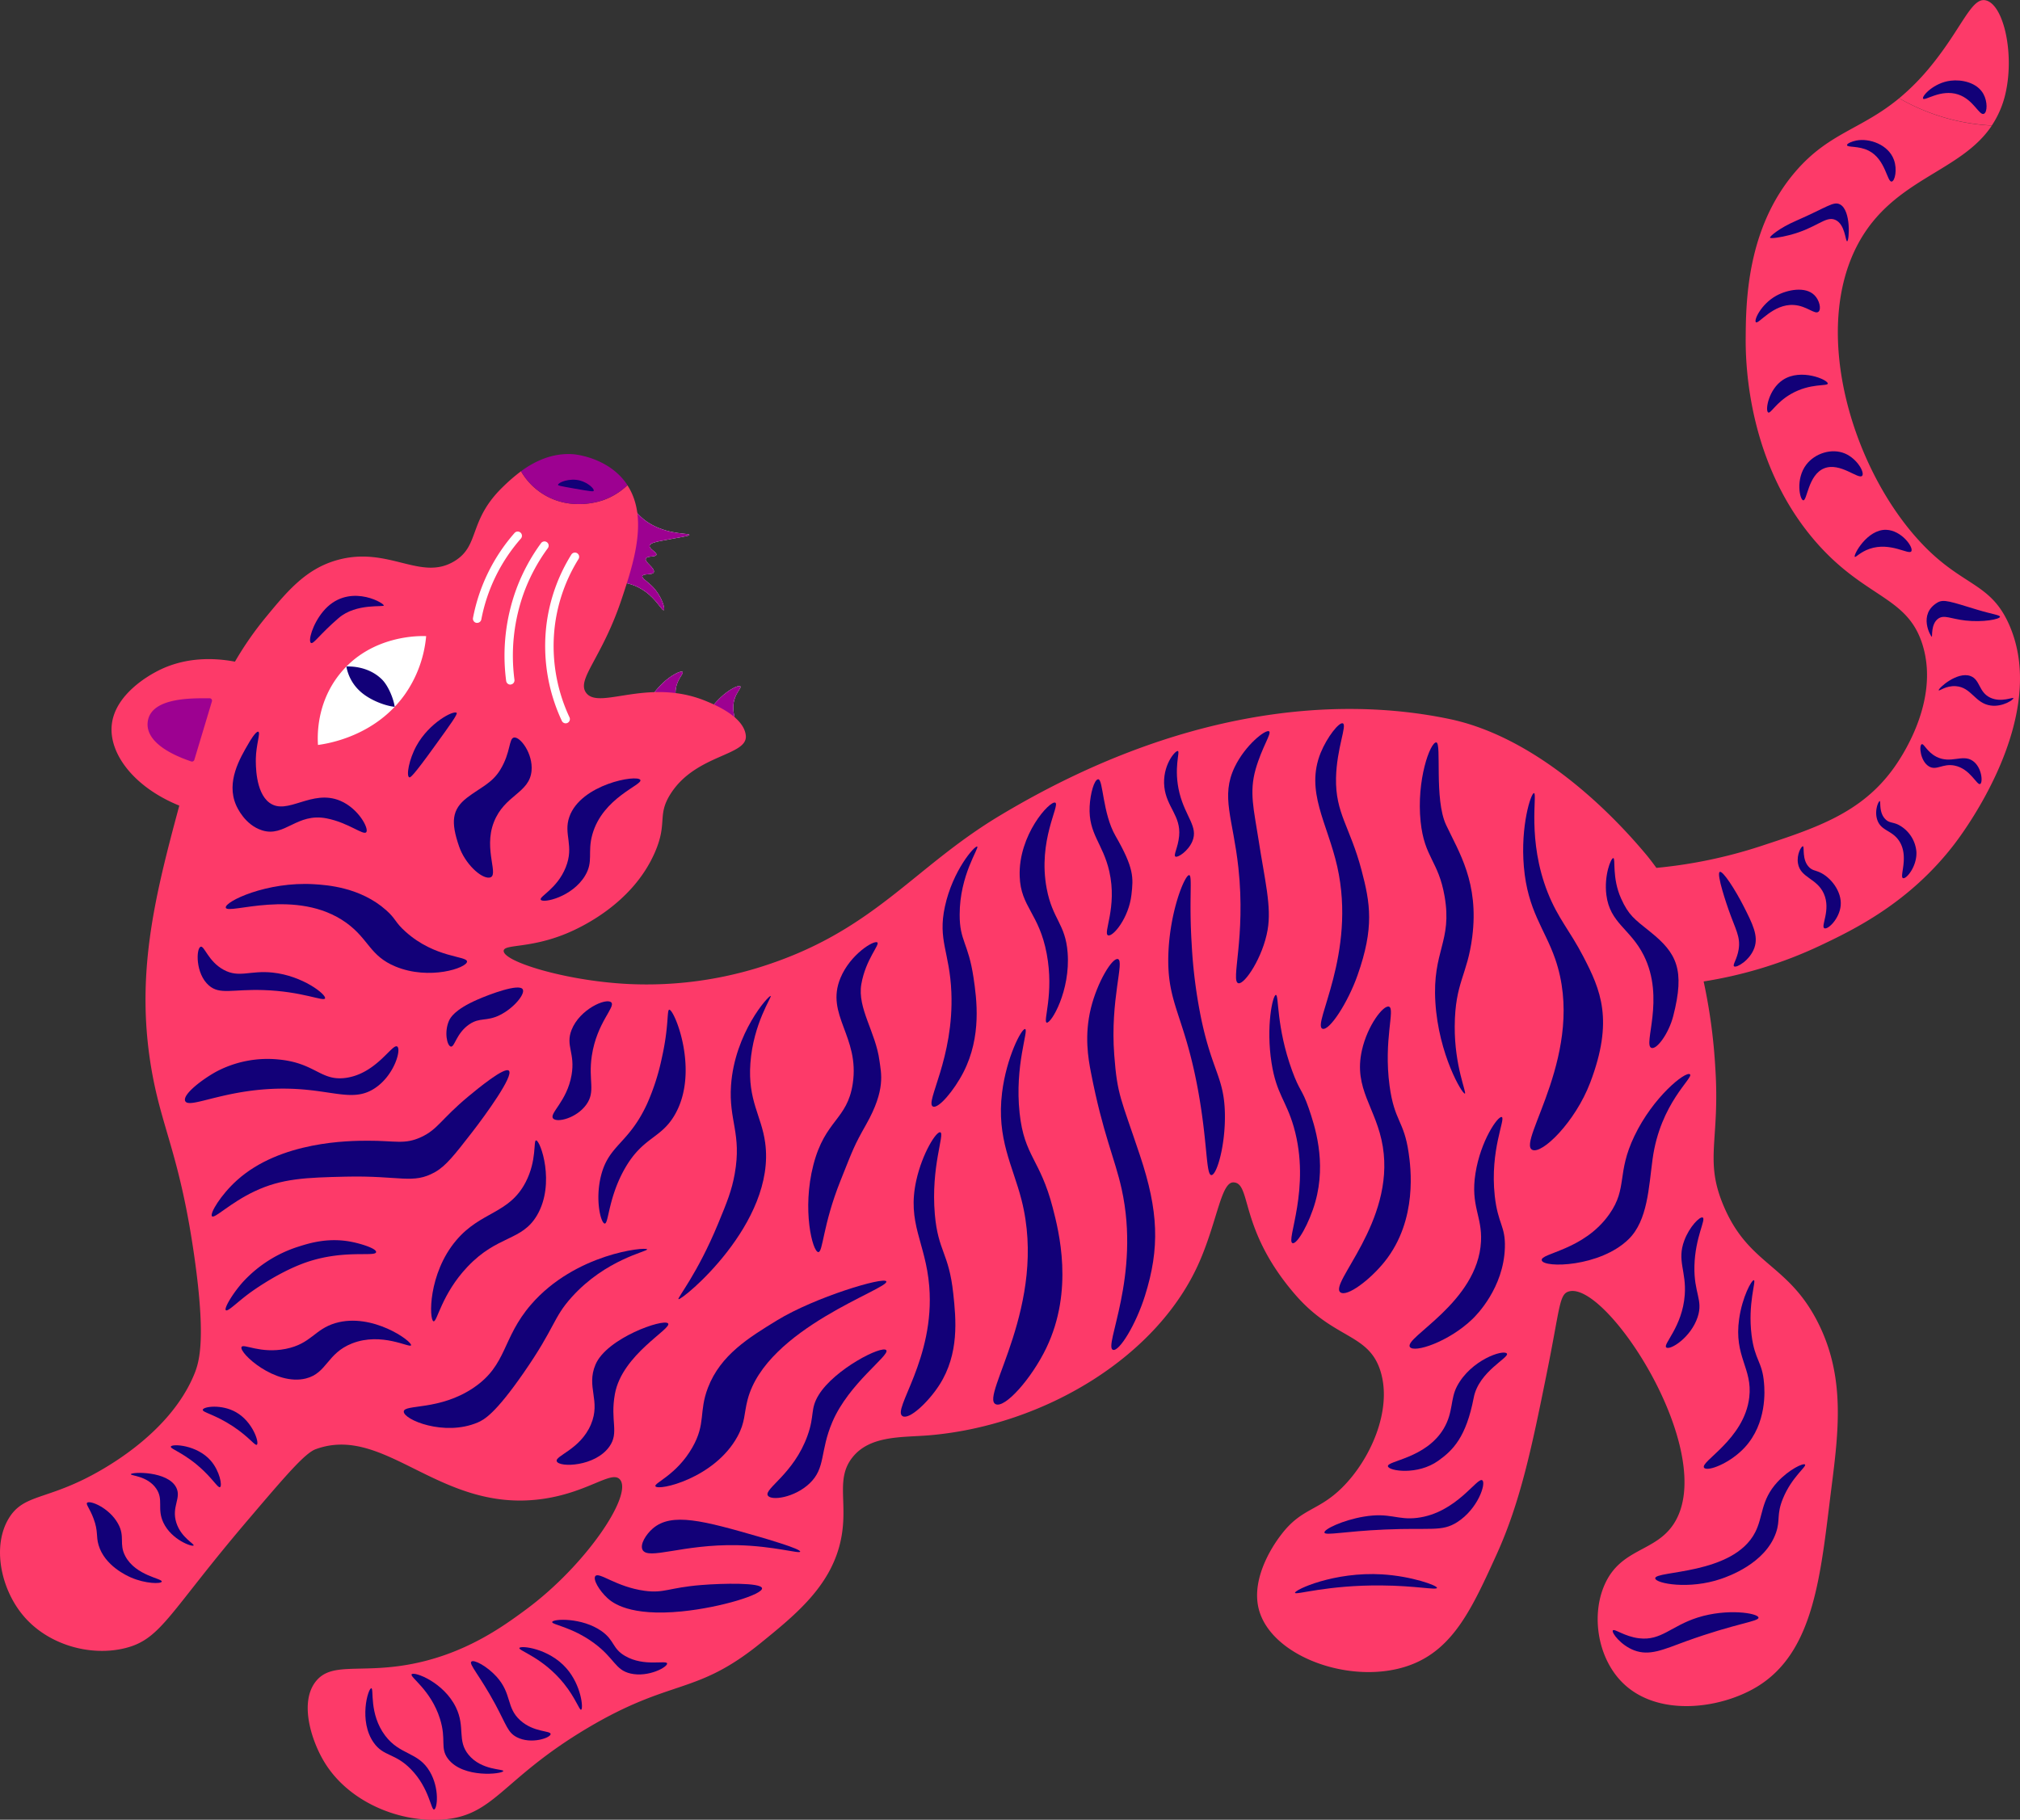 <svg xmlns="http://www.w3.org/2000/svg" width="909.38" height="819.42" viewBox="0 0 909.38 819.42"><rect x="0" y="0" width="909.38" height="819.42" fill="#333333" stroke="none"/><g id="Слой_2" data-name="Слой 2"><g id="Слой_2-2" data-name="Слой 2"><g id="Winter24_491582168"><path d="M280.69 225.92c4-.12 4.51 6 13.06 10.53 8.18 4.38 16.64 3.6 16.59 4.41.0.55-3.86.95-13 2.74-2.2.44-4.7 1-4.89 2.14-.24 1.51 3.4 2.94 3.05 4.09s-4.2.36-4.76 1.7c-.65 1.59 4.19 4.18 3.62 6.1-.44 1.48-4.73.49-5.16 1.76-.36 1.05 2.25 2.36 4.66 4.86 4.17 4.32 5.7 10.07 5 10.49s-2.62-3.44-6.49-6.86c-9.17-8.09-17.64-4.29-22.15-9.53C263 249.92 272.84 226.14 280.69 225.92z" fill="#fff"/><path d="M330.61 328.78c2.41-2.76-2.39-7.94.41-14.94 1.11-2.77 2.77-4.22 2.28-4.77-.74-.83-5.43 1.61-8.92 5-1.75 1.69-8.26 8-6 12.45C320.32 330.43 328.25 331.47 330.61 328.78z" fill="#fff"/><path d="M304.61 322.29c2.42-2.76-2.39-7.94.41-14.94 1.11-2.76 2.77-4.22 2.29-4.77-.75-.83-5.44 1.61-8.93 5-1.75 1.69-8.25 8-6 12.45C294.33 323.94 302.26 325 304.61 322.29z" fill="#fff"/><path d="M280.69 225.92c4-.12 4.51 6 13.06 10.53 8.18 4.38 16.64 3.6 16.59 4.41.0.55-3.86.95-13 2.74-2.2.44-4.7 1-4.89 2.14-.24 1.51 3.4 2.94 3.05 4.09s-4.2.36-4.76 1.7c-.65 1.59 4.19 4.18 3.62 6.1-.44 1.48-4.73.49-5.16 1.76-.36 1.05 2.25 2.36 4.66 4.86 4.17 4.32 5.7 10.07 5 10.49s-2.62-3.44-6.49-6.86c-9.17-8.09-17.64-4.29-22.15-9.53C263 249.92 272.84 226.14 280.69 225.92z" fill="#9d0191"/><path d="M330.61 328.78c2.41-2.76-2.39-7.94.41-14.94 1.11-2.77 2.77-4.22 2.28-4.77-.74-.83-5.43 1.61-8.92 5-1.75 1.69-8.26 8-6 12.45C320.32 330.43 328.25 331.47 330.61 328.78z" fill="#9d0191"/><path d="M304.61 322.29c2.42-2.76-2.39-7.94.41-14.94 1.11-2.76 2.77-4.22 2.29-4.77-.75-.83-5.44 1.61-8.93 5-1.75 1.69-8.25 8-6 12.45C294.33 323.94 302.26 325 304.61 322.29z" fill="#9d0191"/><path d="M4 683.63c6.11-10 15.17-8.4 33.61-17.43 7.11-3.47 38.4-19.69 49.81-47.31 2.28-5.52 5.44-15.56.0-53.54C81.16 521.84 73.34 509 68.72 484.42c-8.29-44.14.82-80.18 12-121.66-20.37-8.25-32-23.54-30.36-36.75C52 312.6 67 304.28 69.78 302.76c13-7.21 26.8-6.57 36-4.82a148 148 0 0 1 14.17-20.34C129.72 265.73 138 256 152 252.14c23-6.34 37.38 9.78 52.57.55 11.7-7.09 6-18.33 22.14-33.75a78.68 78.68.0 0 1 7.85-6.74 29.33 29.33.0 0 0 8.75 9.51c13 9 27.23 3.9 28.78 3.32a31 31 0 0 0 10.36-6.53c9.58 14.68 2.75 35.24-2.62 51.35-8.84 26.53-20.37 36-16 42.06 5.79 8.08 27.92-7.09 54.23 3.87 4 1.66 16.92 7.05 17.7 15.49.85 9.09-22.37 8.35-33.75 26-6.4 9.94-1.29 13-7.2 26.56-10.13 23.3-33.73 34-39.84 36.53-16.51 6.83-27.94 4.71-28.22 7.74-.44 4.75 27.25 13.43 55.34 14.95a171.23 171.23.0 0 0 58.93-7.2C393.37 419.8 410.35 391 450.55 367 531 318.83 601.78 313.1 652.69 323.8c34.51 7.26 66.77 35.14 88.38 61 1.63 1.95 3.16 4 4.62 6a215.83 215.83.0 0 0 46.84-9.75c25-8.2 45.25-14.87 59.77-34.87 3.45-4.75 21-30.16 13.28-55.61-6.69-22-25.28-20.91-47.31-45.65-31.15-35-32.44-80.28-32.38-92.14.08-16.12.25-49.76 22.42-75.53 15.07-17.54 29.48-18.82 46.67-33a92.91 92.91.0 0 0 21.39 9 93.32 93.32.0 0 0 20.33 3.3c-14.12 21.21-44.27 23.68-60.17 53.15-21 39-3.22 99.52 26.56 132.81 19.65 22 32.73 18.89 41.5 39 18.12 41.53-20.72 93.35-24.9 98.78-20.2 26.26-45 38.28-60.59 45.65a193 193 0 0 1-52.14 16 250.75 250.75.0 0 1 5.24 38.75c2.19 33-5.06 41.44 3.73 62.26 11.33 26.81 28.84 25.87 42.34 52.29 12.56 24.61 9.46 49.09 6.22 74.71-4.84 38.28-7.35 73.82-33.62 89.65-16.75 10.09-45.37 13.79-61-2.49-10.75-11.21-13.51-30-7.47-43.58 7.35-16.53 22.79-14.53 31.13-27.4 20.52-31.64-30.21-109.7-47.31-104.58-4.35 1.3-3.87 7.2-10 37.35-6.58 32.58-11.7 57.32-22.41 80.93-10.86 23.91-19.28 42.46-38.6 49.8-25.68 9.76-62.76-3.23-68.48-24.9-4-15.17 8.22-31.32 10-33.61 9.18-12.14 16.6-10.53 27.39-21.17 12.75-12.57 22.72-34.84 17.43-52.3s-20.86-14.28-38.6-34.86c-25.34-29.41-19.42-50.13-27.65-50.37-5.47-.16-7.15 16.52-14.94 34.86-18.57 43.75-70.54 74.57-121.76 79-12.24 1.06-26.85-.14-34.86 10-7.62 9.61-2 20.22-5 36.11-4 21.23-20.17 34.36-36.11 47.31-29.61 24.08-40 15.69-78.44 38.6-38.95 23.24-41.59 39.84-66 41.09-19.58 1-41.7-8.47-52.29-26.15-5.68-9.46-11.24-26.61-3.74-36.1 6.94-8.78 19.29-3.74 41.09-7.48 25.75-4.41 43.38-17.41 53.54-24.9 27-19.94 48.16-51.56 42.33-58.52-3.68-4.4-14.22 5.8-34.86 8.72-46.33 6.56-70.72-33.85-102.1-22.41C137.41 654.25 129 664 112.3 683.63c-36.2 42.38-39.51 54.44-56 58.52-15.68 3.88-35-1.48-46.07-14.94C.33 715.23-3.62 696.13 4 683.63z" fill="#fd3a69"/><path d="M95.4 315.83a1.09 1.09.0 0 0-1-1.41c-6.68.06-26.65-.81-27.91 10.75-.88 8 8.45 13.94 19.6 17.7a1.11 1.11.0 0 0 1.4-.73z" fill="#9d0191"/><path d="M243.31 221.71a29.33 29.33.0 0 1-8.75-9.51c5.91-4.34 14-8.43 23.69-7.65.79.07 15.61 1.49 23.8 13.28.15.22.26.45.4.67A31 31 0 0 1 272.09 225C270.54 225.61 256.32 230.71 243.31 221.71z" fill="#9d0191"/><path d="M254.66 325.71a1.9 1.9.0 0 1-1.73-1.11 79.43 79.43.0 0 1-6.8-44.22 78 78 0 0 1 11.06-30.62 1.9 1.9.0 1 1 3.23 2A74.38 74.38.0 0 0 249.9 280.9a75.53 75.53.0 0 0 6.48 42.1 1.91 1.91.0 0 1-.92 2.53A1.94 1.94.0 0 1 254.66 325.71z" fill="#fff"/><path d="M229.75 308.27a1.9 1.9.0 0 1-1.88-1.66A87.06 87.06.0 0 1 232.54 265a85 85 0 0 1 11-20.38 1.9 1.9.0 1 1 3.06 2.25 81.64 81.64.0 0 0-10.54 19.47 83.42 83.42.0 0 0-4.46 39.76 1.9 1.9.0 0 1-1.64 2.13z" fill="#fff"/><path d="M214.81 280.47a1.45 1.45.0 0 1-.35.0 1.9 1.9.0 0 1-1.52-2.22A80.91 80.91.0 0 1 231.64 240a1.9 1.9.0 1 1 2.86 2.51 77.1 77.1.0 0 0-17.82 36.45A1.9 1.9.0 0 1 214.81 280.47z" fill="#fff"/><path d="M267.28 221c.38-.85-2.48-3.58-6-4.57-4.87-1.38-10.13.88-10.05 1.9.0.31.54.47 7.44 1.68C266.22 221.34 267.1 221.41 267.28 221z" fill="#120078"/><path d="M191.85 286.45a54.13 54.13.0 0 1-9.41 26c-13.48 19.23-35.23 22.44-39.29 23-.25-3.78-.81-18.62 9.68-31.81C167.13 285.63 189.5 286.34 191.85 286.45z" fill="#fff"/><path d="M177.69 318.28c-.48-3.55-2.86-9.53-5.82-12.41-6.16-6-14.3-5.81-15.93-5.75A19.71 19.71.0 0 0 161.81 311C165.84 314.9 172.85 317.76 177.69 318.28z" fill="#120078"/><path d="M231.41 332.1c2.81-.42 8.57 7.22 7.89 14.95-.9 10.19-12.18 10.8-17 23.24s2.84 24.46-2.07 24.9c-3.79.34-10.89-6.32-13.54-14-3.81-11.05-3.28-16.72 3.58-22 6.1-4.67 11.22-6.47 14.94-12.57C230 338.82 229 332.47 231.41 332.1z" fill="#120078"/><path d="M140 289.51c-1.37-.82.63-8.33 5.4-14.11 10.77-13.06 26.71-4.39 27.39-2.82.43 1-12.34-1.19-20.34 5.72C143.87 285.68 141.11 290.2 140 289.51z" fill="#120078"/><path d="M116.29 329.49c1.08.44-1 5.77-1.12 12.19.0 2.14-.32 15 6.1 19.77 8.06 6 19.07-6.38 32-.83 8.23 3.54 12.9 12.53 11.62 14.11s-7.92-4.26-17.84-6.22c-13.42-2.66-18.85 8.64-29.06 5.39-7.73-2.46-11.22-10.22-11.76-11.48-4.45-10.39 1.73-20.94 5.68-27.67C112.38 333.87 115.24 329.07 116.29 329.49z" fill="#120078"/><path d="M141.43 398.16c5.58.35 20.74 1.3 32.41 11.69 4.52 4 3.83 5.3 8.72 9.67 13.33 12 27.79 10.84 27.69 13.49-.11 2.84-16.93 8.5-32.15 2.23-11.68-4.81-12-12.33-22.16-19.68-22.36-16.1-53.62-3.41-54.3-6.86C101.11 406 120.11 396.83 141.43 398.16z" fill="#120078"/><path d="M288.27 351.2c1.18 2.24-16.88 7.86-21.58 24.48-2.33 8.24.61 12.16-3.32 18.68-5.74 9.53-18.83 12.49-19.92 10.79-.91-1.42 7.32-4.86 11.21-14.53 4-9.85-1.13-14.94 1.66-22.82C261.49 353.11 286.92 348.62 288.27 351.2z" fill="#120078"/><path d="M855 44.24a105.09 105.09.0 0 0 14.75-15.11c13.46-16.65 17.82-30.3 24.07-29 8.06 1.61 13.1 23.53 9.13 41.5A43.41 43.41.0 0 1 896.7 56.5a93.32 93.32.0 0 1-20.33-3.3A92.91 92.91.0 0 1 855 44.24z" fill="#fd3a69"/><path d="M146.33 449.56c.62-1.74-10.12-10.21-23.65-11.62-10.15-1.07-15 2.56-22-1.25s-8.68-11-10.38-10.37c-2 .77-2.4 12.07 3.74 17.43 4.93 4.29 10.46 1.63 24.49 2.07C136.11 446.38 145.77 451.14 146.33 449.56z" fill="#120078"/><path d="M205.58 321c-1.26-1.32-12.35 4.41-18.07 14.79-3.41 6.17-4.68 13.57-3.28 14.23.46.22 1.51-.17 12-14.78C202.83 326.12 206.1 321.55 205.58 321z" fill="#120078"/><path d="M97.52 482.47a49.39 49.39.0 0 1 27.8-5.4c16.68 1.54 19 9.83 30.3 8.3 13.89-1.87 21.08-15.77 23.24-14.11 1.83 1.4-1.32 12.86-10 18.68-9.26 6.23-18 1.36-35.69.41-29.4-1.56-48 9.56-49.81 5.4C82.12 492.75 91.34 485.83 97.52 482.47z" fill="#120078"/><path d="M215 450.09c-10.4 4.54-12.3 8.26-12.87 9.55-2.21 5-.91 11.25.83 11.62s2.39-5.95 8.3-10c4.85-3.28 7.66-1.19 13.7-4.15 6.38-3.13 11.55-9.54 10.38-11.62C233.72 442.7 220.37 447.74 215 450.09z" fill="#120078"/><path d="M229.08 482.11c-2-1.83-14.32 8.36-18.26 11.63C198.5 504 197.18 508.49 189.65 512s-11.71 1.61-24.07 1.66c-8.27.0-39.33.14-58.93 17.84-7.31 6.61-12.34 15-11.21 16.19s8.1-6 19.09-11.21c12.32-5.86 23.28-6.23 41.09-6.64 24.72-.57 30.24 3.57 40.26-2.07 4.88-2.76 8.79-7.79 16.6-17.85C218.62 502 231.46 484.27 229.08 482.11z" fill="#120078"/><path d="M275.15 451.34c-2.27-2.11-14.18 3.08-17.85 12.45-2.81 7.18 1.75 10.34.0 20.34-2.07 11.85-10.19 17.26-8.3 19.5 1.74 2.07 10.59-.15 14.94-6.22s.81-10.79 2.49-22C268.7 460.32 277.32 453.36 275.15 451.34z" fill="#120078"/><path d="M241.35 513.51c-1.31.0.45 8.93-4.74 18.88-7.47 14.35-20.11 13-31.21 26.11-12.72 15-12.27 35.81-10.24 36.47 1.63.52 3.56-12.17 15.31-24.56C224.11 556 234.91 559 241.81 547.16 250.11 532.91 243.29 513.5 241.35 513.51z" fill="#120078"/><path d="M158.52 559.25c-10.53-2.15-19.13.49-24.07 2.07a57.35 57.35.0 0 0-25.31 16.19c-4.56 5.19-8.36 11.67-7.47 12.45s4.71-3.23 10.37-7.47c0 0 11.37-8.53 23.66-13.28 18-7 33.35-3 33.62-5.4C169.49 562.23 162.85 560.13 158.52 559.25z" fill="#120078"/><path d="M108.72 606.56c.76-1.75 8.44 3.13 19.92.83s12.86-8.82 22.41-11.62c16.57-4.85 34.58 8.26 34 10-.45 1.41-13.19-6.09-26.57-.83-11.32 4.45-11.24 13.37-20.75 15.77C123.88 624.19 107.57 609.24 108.72 606.56z" fill="#120078"/><path d="M91.29 634.78c.29-1.41 8.41-2.59 14.94 1.11 7.6 4.3 10.58 13.8 9.41 14.66-.83.61-3.4-3.41-10.79-8.3C96.64 636.83 91 636 91.29 634.78z" fill="#120078"/><path d="M76.9 651.38c.51-1.34 11.74-.84 18 6.37 4.06 4.69 5.23 11.32 4.15 11.9-.83.44-2.69-2.81-7.2-7.2C83.45 654.29 76.48 652.49 76.9 651.38z" fill="#120078"/><path d="M58.92 663.83c-.17.73 7.38.7 11.34 6.37 3.57 5.09.27 9.11 3.32 15.49 3.73 7.79 13 10.94 13.56 10.24s-5.59-3.47-7.75-10.24c-2.3-7.21 2.32-11 0-15.77C75.66 662.26 59.16 662.76 58.92 663.83z" fill="#120078"/><path d="M39.2 676.7c1.18-1.27 9.89 2.14 13.91 9.34 3.36 6 .29 9.07 3.32 14.73 4.72 8.84 16.79 10 16.39 11.42-.3 1.08-7.32 1-13.9-1.87-1.67-.74-11.75-5.21-14.53-14.53-1.25-4.18-.08-6.15-2.28-12C40.39 679.17 38.57 677.39 39.2 676.7z" fill="#120078"/><path d="M181.77 635.61c.1-3.41 16.16-.3 31.54-10.79 15.09-10.29 12.6-22.13 25.73-37.35 19.92-23.09 51.78-26.12 52.29-24.9.41.95-18.58 4.41-34 21.58-8.46 9.4-7.27 13.38-21.58 34-12.81 18.49-17.83 21.18-20.75 22.41C2e2 646.91 181.66 639.27 181.77 635.61z" fill="#120078"/><path d="M291.33 497c-8.32 18.11-17.2 18.37-20.75 32.37-2.76 10.89-.11 21.43 1.66 21.59s1.62-11.83 9.13-24.91c8.2-14.25 16.13-13.17 22.42-24.07 11.3-19.58-.24-47.49-2.49-47.31-1.14.09-.12 7.36-3.32 21.58A102 102 0 0 1 291.33 497z" fill="#120078"/><path d="M305.45 585c-.66-.47 8.46-11.27 17.84-34 4-9.68 6.13-14.88 7.47-22.42 3.24-18.14-2.76-23.92-1.66-39.84 1.65-23.7 17-40.65 17.85-40.26.67.32-7.83 12.34-9.13 30.3-1.22 16.8 5 23.64 6.64 35.69C349.54 550.87 306.72 585.89 305.45 585z" fill="#120078"/><path d="M300.74 595.91c-2.12-2.27-27.6 6.62-32.65 18.54-4.31 10.18 2.51 16.21-2.07 27-4.83 11.35-16.43 14.11-15.36 16.6 1.2 2.81 17.23 2.41 23.66-6.64 4.53-6.38.3-11.46 2.49-23.65C280 609.84 302.87 598.17 300.74 595.91z" fill="#120078"/><path d="M349.85 594.52c-12.72 7.79-25.44 15.57-31.12 30.3-4.24 11-.83 16.11-7.06 27-7.11 12.42-17.43 16-16.6 17.43 1.26 2.24 26.65-3.55 36.94-22.41 3.54-6.49 2.86-10.08 4.56-16.6C345 598 400.58 580.28 399 577 397.92 574.8 366.9 584.1 349.85 594.52z" fill="#120078"/><path d="M399 608c-1.79-2.44-23.32 8.5-30.47 20.19-3.91 6.4-1.68 9-5 18.26-6.2 17.33-19.76 24-17.85 27 1.52 2.4 11.87 1 18.68-5.39 7.49-7 4.63-14.37 10.38-27.81C382.16 622.86 400.7 610.28 399 608z" fill="#120078"/><path d="M293.82 688.32c8.57-7.46 22.95-3.52 48.15 3.74 2.87.83 18.55 5.39 18.26 6.64-.25 1.08-11.92-2.55-28.22-2.91-24.71-.54-40.27 6.87-42.75 2.08C288 695.38 290.86 690.9 293.82 688.32z" fill="#120078"/><path d="M343.06 715.16c-.42-2.56-17.63-2.23-27.43-1.43-14.7 1.2-16.55 3.79-25.44 2.59-12.8-1.74-20.52-8.68-22.17-6.62-1.18 1.49 1.72 6.48 5.43 9.9 2.24 2.07 9.95 8.35 33.54 6C324.83 723.8 343.51 717.89 343.06 715.16z" fill="#120078"/><path d="M248.59 730.34c.48-1.45 13.47-2.05 22.24 4.15 5.92 4.18 4.73 7.8 10.63 11.21 8.52 4.92 18.51 1.74 18.86 3.32s-8.39 6.41-16.44 4.56c-7-1.6-7.13-6.82-16.44-13.69C257.41 732.48 248.17 731.59 248.59 730.34z" fill="#120078"/><path d="M233.82 742.08c.54-1.23 13.22.09 21.16 9.13 6.76 7.68 7.7 18.26 6.64 18.67-.78.31-2.43-5.15-7.74-11.76C244.45 746.39 233.3 743.26 233.82 742.08z" fill="#120078"/><path d="M212.2 748.22c1.13-1.08 7 2 11.35 6.78 7 7.78 4.24 13.85 10.65 19.65 6.15 5.56 13.79 4.55 13.69 6.22s-8.73 4.72-15.21 1.39c-4.1-2.11-4.6-5.32-9.69-14.81C216 754.49 211 749.38 212.2 748.22z" fill="#120078"/><path d="M185.34 753.9c-1.05 1.22 8.64 7 12.73 20.06 3 9.52-.1 13.07 3.6 18 6.81 9 24.69 6.85 24.9 5.53.16-1-9.82-.23-15.63-7.33-5.3-6.46-1.36-12.36-5.67-21.3C199.79 757.49 186.5 752.56 185.34 753.9z" fill="#120078"/><path d="M167.15 760.22c-1.47.0-5.77 14.8 1.09 24.49 4.5 6.37 9.58 4.58 16.78 12 8.29 8.49 9 18.45 10.42 18.1s2.52-9.4-1.9-17c-5.27-9.11-13.35-7.29-20.14-16.27C166 771.71 168.44 760.18 167.15 760.22z" fill="#120078"/><path d="M368.39 563.81c-2.62-.13-7.41-19.22-2.21-39.29 5.27-20.35 15.24-20.21 17.71-36.52 3.23-21.34-12.43-30.88-5.54-47.59 4.43-10.73 15.16-17.18 16.6-16.05 1.28 1-5.24 7.56-7.19 18.82-1.87 10.81 6.48 21.62 8.16 34.45.75 5.67 2.91 12.93-5.95 28.63-5.55 9.84-5.73 10.72-11.62 25.46C370.39 551.65 370.51 563.92 368.39 563.81z" fill="#120078"/><path d="M423.31 509.86c-1.78-.55-8.07 9.4-10.79 21.58-4.33 19.45 4.19 27.94 5.81 47.73 2.69 32.78-16.92 55.69-12 58.52 3 1.75 11.66-6.37 16.6-14.11 8.94-14 7.48-29.49 6.22-41.09-2-18.55-6.82-18.83-8.3-35.69C419 525.33 425.43 510.52 423.31 509.86z" fill="#120078"/><path d="M439.92 381.2c-1.08-.54-11 10.71-14.53 27-3.3 15.24 2.15 20.44 2.9 38.59 1.24 29.72-12 49.74-8.3 51.47 2.46 1.16 9.54-7.27 13.7-15.36 8.34-16.21 6-33.08 4.57-42.75-2.38-15.74-6.24-16.4-6.23-28.22C432 393.92 441 381.74 439.92 381.2z" fill="#120078"/><path d="M461.5 463.38c-1.57-.42-8.42 12.73-10.38 28.63-2.55 20.74 4.84 33 8.72 48.15 12.16 47.34-18.77 88.71-11.62 92.13 4.2 2 16.23-11.61 22.82-25.31 12.5-26 5.6-52.69 2.91-63.09-5.71-22.07-12.83-23.06-14.94-42.75C456.72 479.85 463.2 463.83 461.5 463.38z" fill="#120078"/><path d="M475.05 361.42c-2.43-1-16.68 14.58-16 33.2.47 13.84 8.73 16.56 12.17 34.86 3.39 18.06-1.81 30.57.0 31 2 .47 10.75-14.35 9.41-31.54-1-13-6.79-14.9-9.41-28.78C467.08 378.37 477.42 362.39 475.05 361.42z" fill="#120078"/><path d="M491.1 454c-3 12.3-1.21 22.54.0 28.77 5.42 28 10.77 38.7 13.84 52.57 8.7 39.42-8.33 71.1-3.88 72.49 2.81.88 10.34-11.45 14.39-24.35 6.76-21.49 6.09-38.18-2.21-63.08-8.68-26-10.24-27.07-11.62-45.38-1.89-24.89 4.72-42.22 1.66-43.16C500.75 431.09 494 442.18 491.1 454z" fill="#120078"/><path d="M494.42 350.9c-1.84.05-3.58 6.49-3.87 12.18-.63 12.46 6 16.7 8.85 29.32 3.67 16.23-3 27.92-.55 28.78 2.21.76 9.33-7.83 10.51-18.26.89-7.77 1.22-11.94-7.19-26.56C496.36 366.26 496.63 350.84 494.42 350.9z" fill="#120078"/><path d="M535.37 394.07c-1.91-.3-8.83 16.25-9.4 36-.64 21.85 7.11 27 13.28 60.32 4.43 24 3.61 38.64 6.08 38.74s6.48-13.68 6.09-28.22c-.42-15.58-5.59-18.59-10.51-41.51a225.87 225.87.0 0 1-4.43-34.31C535.22 405 536.88 394.3 535.37 394.07z" fill="#120078"/><path d="M530.24 338.17c-1.22-.22-7.1 6.67-6.07 16.19 1 9.11 7.52 13 6.66 22.11-.49 5.23-2.77 8.76-1.61 9.27s5.77-2.63 7.56-6.9c2.76-6.55-3-10.81-5.77-21.65C528.18 345.91 531.41 338.38 530.24 338.17z" fill="#120078"/><path d="M571.34 329.32c-1.49-1.05-10.7 6.1-15.49 16.05-6.42 13.33-.76 23.1 1.66 45.37 3.42 31.51-3.65 51.16.0 52 2.81.67 11-11.68 13.14-23.93 1.87-10.65-1.23-22.24-4.15-41.16-2-13-4.18-20.83-1.25-31.2C568.08 336.5 572.58 330.19 571.34 329.32z" fill="#120078"/><path d="M574.39 448c-1.42.0-4.56 14.16-1.94 30.71 2.22 14 6.49 16.63 10 28.78 7.91 27.71-3.78 51.34-.55 52.29 2.07.62 7.54-9 10.23-18.54 5.15-18.2-.3-34.48-3-42.33-3-8.64-4-7.33-7.47-16.88C574.49 462.3 575.8 448 574.39 448z" fill="#120078"/><path d="M604.54 325.72c-1.67-.69-7.07 6.12-10 13.28-7 17.44 3 31.47 7.47 51.19 8.83 39.31-11.49 71.32-6.64 73.05 3.08 1.1 11.43-11.76 15.77-24.07 7.6-21.51 5.75-32.45 1.78-47.43-5.2-19.6-11.75-25.4-11.46-41.39C601.74 337 606.5 326.54 604.54 325.72z" fill="#120078"/><path d="M625.3 453.28c-2.5-.82-9.66 8.41-12.18 19.64-3.93 17.54 6.58 25.91 9.41 43.44 5.49 33.95-24.38 61.64-19.09 65.58 3 2.21 13.46-5.75 19.92-13.84 15.11-18.93 11.66-42.94 10.79-49-2.1-14.61-6.41-14.09-8.58-30.16C622.78 468.2 628.21 454.22 625.3 453.28z" fill="#120078"/><path d="M646.6 334.3c-2.7-.22-9 16.95-7.05 35.69 1.71 16.31 8 17.53 10.79 33.62 3.54 20.47-5.59 24.48-4.15 47.73 1.45 23.49 12.13 41.44 13.28 41.09.92-.28-4.69-12.33-4.57-30.3.14-19.92 5.66-22.76 7.89-40.26 3.11-24.48-6.06-38.21-11.78-50.42C645.56 359.83 649.11 334.5 646.6 334.3z" fill="#120078"/><path d="M676.07 503c-1.71-.6-9.51 10.63-11.83 25.32s3.08 19.3 2.49 30.71c-1.41 27.44-34.87 43.27-32 47.52 1.91 2.79 17.48-2.28 28.22-12.66 1.59-1.53 14-13.88 14.53-32.16.29-9.8-3.15-10.48-4.56-23.24C670.67 517.81 677.94 503.67 676.07 503z" fill="#120078"/><path d="M678.35 609.47c-1.6-1.93-16.15 2.9-22.41 14.73-3.11 5.88-1.6 11.62-6 19.09-8 13.49-25.68 14.47-25.11 17 .48 2.12 13.35 4.09 22.62-2.49 6.76-4.81 12.58-10.71 16-28.4C665.69 617.49 679.82 611.23 678.35 609.47z" fill="#120078"/><path d="M596.24 690.12c-.34-1.48 8.28-5.6 17.71-7.19 11.82-2 15 1.67 24.07.55 17.76-2.18 27.13-18.73 29.33-16.88 1.71 1.43-2 12.86-11.34 18.82-7 4.44-11.65 2.39-32.65 3.32C605.34 689.53 596.58 691.57 596.24 690.12z" fill="#120078"/><path d="M583 717.24c-.3-1.3 17.62-9.64 39.29-8.31 13.21.82 24.81 5 24.63 6.09s-9.87-1-24.9-1.1C597.47 713.68 583.23 718.38 583 717.24z" fill="#120078"/><path d="M690.59 357.13c-1.36-.12-6.16 14.75-4.56 33.2 1.71 19.79 9.41 27.91 14.11 41.5 14.36 41.54-17.27 82.3-10.38 85.91 4.34 2.28 19.41-12.52 26.15-30.29 10.68-28.13 4.67-41.71-3.13-56.73-6.19-11.91-11.25-16.9-16-28.77C687.36 378.11 692.2 357.26 690.59 357.13z" fill="#120078"/><path d="M760.78 483.73c-2-1.46-16.59 10.2-25 27.83-8.07 16.83-3 23.33-11.2 35.06-11.51 16.52-31.29 17.61-30.5 20.9.85 3.55 26.27 3.08 39.15-9.57 8.54-8.4 9-23.24 10.74-36C747.41 496.57 762.74 485.12 760.78 483.73z" fill="#120078"/><path d="M766.54 548.25c-1.3-.62-6 4.16-8.3 10.37-3.41 9.09 1 13.69.21 24.49-1.05 14.38-10.05 22.32-8.3 23.66s11.06-4.47 14.11-13.7c2.57-7.75-1.75-10.72-1.45-23C763.12 557.14 768.14 549 766.54 548.25z" fill="#120078"/><path d="M789.58 576.47c-1-.25-5.24 7.54-6.64 17.43-2.42 17 6.09 22.18 4.56 35.28-2.2 19-22.44 29.05-20.33 31.75 1.43 1.83 11.49-1.83 18.26-9.13 10.12-10.93 9-25.81 8.71-29-.76-9.78-4.17-10.16-5.6-21.58C786.76 586.94 790.7 576.76 789.58 576.47z" fill="#120078"/><path d="M812.61 659.48c-.72-.84-7.24 2.21-12.45 7.88-7.6 8.28-6.32 15.49-10 22.62-9.88 19.34-45.35 17.17-45 20.75.21 2.32 15.29 5.17 29.67.21 3.08-1.06 19.86-6.85 24.7-20.75 2.05-5.9.12-8 3.11-15.36C806.6 665.12 813.4 660.39 812.61 659.48z" fill="#120078"/><path d="M791.65 728.37c-.31-2-14.06-4.22-27.39.0-12 3.82-16.36 10.53-26.35 9.34-6.66-.79-11.17-4.53-11.83-3.53s3.58 6.64 9.54 8.93c6.89 2.64 13-.22 23.25-4C781.53 730.9 791.94 730.18 791.65 728.37z" fill="#120078"/><path d="M726.29 386.39c-1.07-.08-4.23 7.84-3.12 16.6 1.62 12.76 10.76 15.14 16.81 27.18 9.84 19.57-.55 40.55 3.53 41.71 2.48.71 7.78-6.65 9.75-14.32 5.4-20.95 1.6-28.4-10.37-38-7.19-5.75-9.71-7.47-13.08-14.94C725.59 395.27 727.4 386.47 726.29 386.39z" fill="#120078"/><path d="M774.22 392.61c-1.68.82 3.44 15.57 3.95 17 3.1 8.88 5.45 12.15 4.56 17.85-.7 4.48-2.88 7.06-2.07 7.67 1.11.85 7.15-2.73 9.13-8.3 1.91-5.39-.7-10.68-5-19.09C781.26 400.82 775.61 391.94 774.22 392.61z" fill="#120078"/><path d="M811.64 381.06c-.67-.08-2.91 3.66-2.21 7.75 1.12 6.52 8.48 6.59 11.62 13.56 3.34 7.4-1.57 14.83.28 15.63 1.61.69 6.78-4.3 7.33-10.24.58-6.24-4.4-12.81-9.68-15.08-1.9-.81-3-.73-4.43-2.07C811 387.22 812.48 381.17 811.64 381.06z" fill="#120078"/><path d="M846.23 360.72c-.55.0-2.5 4.29-1.11 8.44 1.68 5 6.44 4.59 9.69 9.27 4.87 7 .09 16.44 1.93 17 1.52.48 6.35-5.4 6-11.9a15.12 15.12.0 0 0-8.16-12.17c-2.59-1.23-4.09-.73-5.81-2.49C845.71 365.81 846.82 360.76 846.23 360.72z" fill="#120078"/><path d="M865.11 335.13c-1.26.65-.61 7.69 3.32 10 3.4 2 6.1-1.44 11.42-.41 7.18 1.38 10.15 9.12 11.62 8.3 1.27-.72.76-7.51-3.32-10.38-4.66-3.27-9.81 1.47-16.4-1.87C867.37 338.51 866.11 334.62 865.11 335.13z" fill="#120078"/><path d="M872.79 310.85c.23.45 3.2-2.17 7.68-1.87 7.14.49 8.59 7.77 15.77 8.72 5.47.73 10.32-2.73 10.17-3.32s-5.47 2.08-10.38-.21c-5.29-2.46-4.53-8.11-8.92-9.75C881.09 302.17 872.4 310.08 872.79 310.85z" fill="#120078"/><path d="M869.69 286.74c.28.0-.48-5.84 2.9-8.19 2.67-1.85 5.59.11 12.18.86 7.93.91 15.53-.56 15.61-1.69.0-.79-3.54-1.13-10.41-3.22-11.78-3.58-15-4.84-17.76-3.17C863.3 276.61 869.25 286.71 869.69 286.74z" fill="#120078"/><path d="M835 250.74c.39.41 2.38-2.12 6.64-3.6 9.43-3.25 17.72 2.9 18.82 1.11s-4.43-9.48-11.34-9.68C840.57 238.32 834.27 249.93 835 250.74z" fill="#120078"/><path d="M811.78 225.29c1.79.31 2.19-11.45 9.41-14.39s15.59 5.27 17.15 3.32c1.17-1.46-2.21-7.62-7.74-10-6.06-2.56-13.58-.06-17.43 5C808.24 215.67 810.22 225 811.78 225.29z" fill="#120078"/><path d="M822.85 172.72c-.08 1.31-7.86-.33-16.6 4.7-6.8 3.92-9.12 9-10.24 8.3-1.43-.85.13-10.37 6.64-14.66C810.82 165.68 823 171.06 822.85 172.72z" fill="#120078"/><path d="M818.7 140.34c-1.64 1.49-5.25-2.62-11.07-3-9.4-.68-16 8.88-17.15 7.75-1-.93 2.39-8.16 9.13-11.9 5-2.77 13.2-4.37 17.26-.24C819.1 135.18 820 139.14 818.7 140.34z" fill="#120078"/><path d="M831.57 108.66c-.81.16-.83-7.74-5.4-9.68-4.41-1.88-8.33 3.78-20.75 6.92-3.81 1-8.41 1.67-8.58 1.1s4.24-4.31 11.48-7.47c14.36-6.27 17.08-9.06 20.06-7.47C833.41 94.73 832.53 108.47 831.57 108.66z" fill="#120078"/><path d="M831.5 65.36c.09 1.11 5.21.19 9.75 2.49 7.69 3.9 8.27 14.26 10.38 13.9 1.45-.24 2.58-5.41 1-9.75-2.46-6.89-11.06-9.9-17-8.71C833.74 63.67 831.43 64.61 831.5 65.36z" fill="#120078"/><path d="M865.74 44.4c.67 1.27 7.93-4.43 15.77-1.87 7 2.31 9.5 9.65 11.62 8.72 1.59-.7 1.68-5.48-.21-8.92-2.88-5.26-9.93-6.6-14.73-6C870.66 37.21 865.12 43.24 865.74 44.4z" fill="#120078"/></g></g></g></svg>